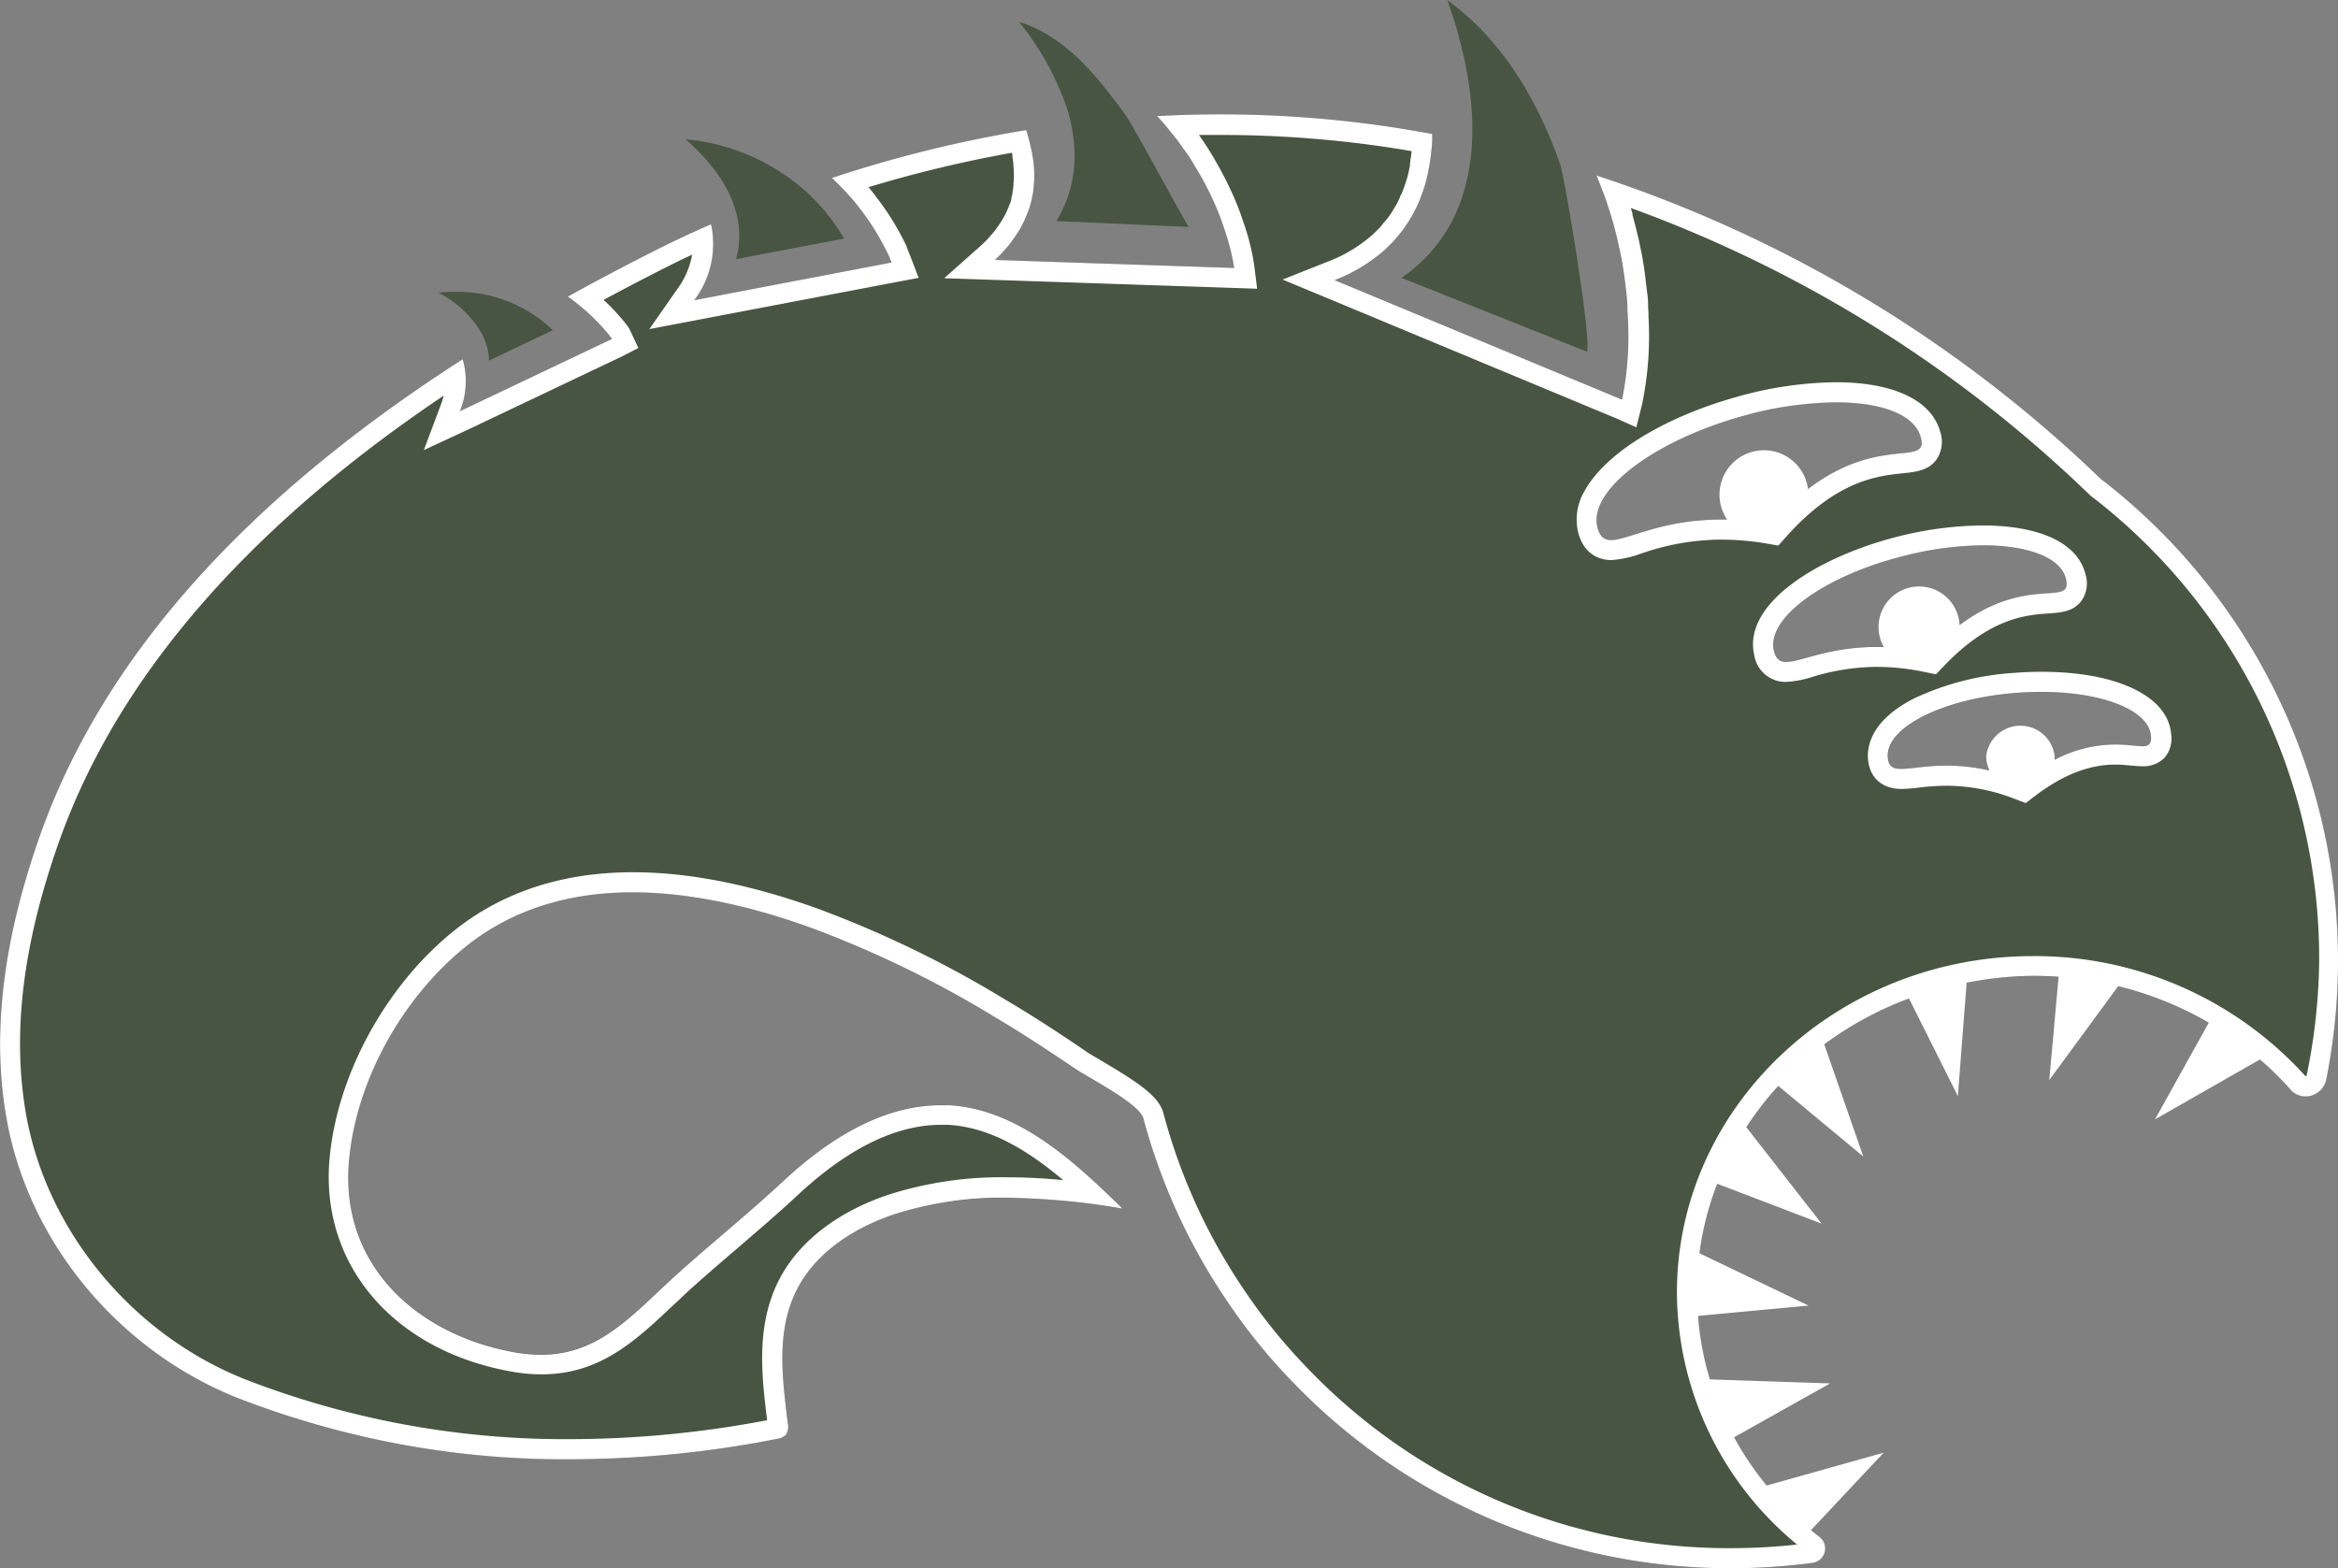<svg xmlns="http://www.w3.org/2000/svg" viewBox="0 0 407.21 273.2"><rect x="0" y="0" width="407.21" height="273.2" fill="#808080" stroke="none"/><title>Aboleth_3</title><g id="aba9b3b7-4cad-483a-b23b-4fa639d4afcf" data-name="Layer 2"><g id="a1849aa0-c883-42fb-92f4-00211bd4c5a9" data-name="Layer 1"><path d="M366.13,83.67a229.06,229.06,0,0,0-88.08-53.1c.35.88.7,1.72,1,2.56.28.66.52,1.36.77,2.06.1.42.24.8.38,1.22.21.63.39,1.26.6,1.89.1.42.24.84.35,1.3.17.7.38,1.4.52,2.1s.32,1.36.46,2c.17.84.35,1.67.45,2.48.11.49.18,1,.25,1.47.14,1.08.27,2.13.38,3.15.11.8.17,1.57.21,2.34,0,.21,0,.42,0,.63,0,.52.07,1,.07,1.47a55.52,55.52,0,0,1-1,14.38L232.44,48.8A28.45,28.45,0,0,0,240.62,44a20.18,20.18,0,0,0,1.58-1.47,9.37,9.37,0,0,0,1.12-1.26,2.85,2.85,0,0,0,.42-.49A15.33,15.33,0,0,0,245,39.07a1.7,1.7,0,0,0,.1-.14c.28-.42.53-.84.77-1.26s.63-1.15.91-1.75c0,0,0-.1.07-.13.24-.56.49-1.12.7-1.68s.31-.88.45-1.33a18.53,18.53,0,0,0,.53-1.86c.14-.56.24-1.15.35-1.71.07-.28.1-.56.14-.81a17.58,17.58,0,0,0,.24-1.88c.07-.6.14-1.19.18-1.79s0-.94,0-1.4c-2.17-.38-4.37-.77-6.61-1.12a201.2,201.2,0,0,0-41.28-2c.74.8,1.44,1.57,2.07,2.38s1.15,1.4,1.68,2.13,1,1.4,1.5,2.1.95,1.47,1.37,2.17.66,1.12,1,1.68.66,1.22,1,1.85.59,1.19.87,1.79A44.21,44.21,0,0,1,213.27,40c.1.28.21.56.28.84a36.7,36.7,0,0,1,1.4,5.84l-41.66-1.4A20.4,20.4,0,0,0,175,43.52a13.6,13.6,0,0,0,1.44-1.79,18.45,18.45,0,0,0,2.59-4.79,7.11,7.11,0,0,0,.45-1.4,9.7,9.7,0,0,0,.32-1.29,9.68,9.68,0,0,0,.24-1.75,17.11,17.11,0,0,0,.11-1.89,20.19,20.19,0,0,0-.11-2,8,8,0,0,0-.1-.84c0-.28-.11-.56-.14-.84a1.73,1.73,0,0,0-.11-.56c-.1-.56-.24-1.15-.38-1.71s-.35-1.33-.56-2h0A220.67,220.67,0,0,0,144.88,31,48.54,48.54,0,0,1,148.69,35a15.15,15.15,0,0,1,1.05,1.32,43.82,43.82,0,0,1,4.38,6.86q.36.73.63,1.26c.35.84.52,1.29.52,1.29L120.92,52.3a16.18,16.18,0,0,0,3.18-11.58,8.63,8.63,0,0,0-.28-1.65c-3.46,1.51-6.89,3.12-10.25,4.83q-7.29,3.68-14.69,7.77a36,36,0,0,1,7.24,6.75,3,3,0,0,0,.35.45l.11.18L80.1,71.64a13.93,13.93,0,0,0,.49-9.06C48.65,83.08,19.4,110.22,6.92,145.66,1.49,161.05-1.72,177.77,1,194.07c3.64,22.15,19.69,41.28,40.47,49.5,29.88,11.79,62.51,13.22,93.82,7.1a2.86,2.86,0,0,0,1.61-.73,2.71,2.71,0,0,0,.32-2c-.95-7.84-2.14-16.16,1.67-23.47,3.43-6.58,10.29-10.81,17.35-13.09,12.6-4,26.24-2.93,39.29-.84-8.57-8.39-18.23-17.28-30.19-18-10.88-.63-20.92,5.74-28.89,13.19-6.09,5.66-12.6,10.88-18.75,16.44-8.85,8-14.94,15.81-28.3,13.33-16.86-3.12-30.05-15.19-28.62-33C61.91,188.41,70,174,80.87,165.11c17.21-14.1,41-10.5,60.34-3.5a186.32,186.32,0,0,1,31.87,15.46c4.86,2.87,9.58,6,14.23,9.13,2.24,1.54,11.13,6.05,11.83,8.61a104.8,104.8,0,0,0,14.51,31.76,99.4,99.4,0,0,0,11.41,14.1,105.48,105.48,0,0,0,76.33,32.53,108.81,108.81,0,0,0,14.3-.94,2.53,2.53,0,0,0,1.19-4.52c-13-10.11-21.3-25.43-21.3-42.57,0-30.43,26.16-55.13,58.49-55.13a60,60,0,0,1,44.84,19.73,3.63,3.63,0,0,0,6.26-1.75,105.86,105.86,0,0,0-39-104.35ZM278.3,92c-1.82-6.33,9.34-15,24.87-19.42s29.56-2.83,31.38,3.5-10.22-2.69-26.1,15.18C287.39,87.66,280.08,98.37,278.3,92ZM309,113.37c-1.4-5.73,8.85-13.15,22.87-16.61s26.59-1.58,28,4.12-9.06-2.72-23.82,12.77C317.27,109.77,310.38,119.11,309,113.37Zm43.27,22.57c-15.74-6-23,1.15-23.41-4s9.48-10.22,22.15-11.23,23.26,2.31,23.68,7.45S367.22,124.53,352.25,135.94Z" style="fill:#485542"/><path d="M366.14,83.67a229.14,229.14,0,0,0-88.08-53.1c.35.88.7,1.72,1,2.56.28.66.53,1.36.77,2.06.11.42.25.81.39,1.22.21.63.38,1.26.59,1.89.11.42.25.84.35,1.3.18.7.39,1.4.53,2.1s.31,1.36.45,2c.18.84.35,1.67.46,2.48.1.49.17,1,.24,1.47.14,1.08.28,2.13.39,3.15.1.8.17,1.57.21,2.34,0,.21,0,.42,0,.63,0,.52.07,1,.07,1.47a55.52,55.52,0,0,1-1,14.38L232.44,48.8A28.64,28.64,0,0,0,240.63,44a20,20,0,0,0,1.57-1.47,8.73,8.73,0,0,0,1.12-1.26,2.47,2.47,0,0,0,.42-.49A13.15,13.15,0,0,0,245,39.07s.07-.1.11-.14c.28-.42.52-.84.77-1.26s.63-1.15.91-1.74c0,0,0-.11.07-.14.24-.56.49-1.12.69-1.68s.32-.88.46-1.33a18.45,18.45,0,0,0,.52-1.86c.14-.56.25-1.15.35-1.71a6.56,6.56,0,0,0,.14-.81,17.63,17.63,0,0,0,.25-1.88c.07-.6.14-1.19.17-1.79s0-.94,0-1.4c-2.17-.38-4.37-.77-6.61-1.12a200.19,200.19,0,0,0-30.29-2.29q-5.51,0-11,.3c.73.8,1.43,1.57,2.06,2.38s1.16,1.4,1.68,2.13,1,1.4,1.51,2.1.94,1.47,1.36,2.17.67,1.12,1,1.68.67,1.22,1,1.85.6,1.19.87,1.79A42.78,42.78,0,0,1,213.27,40a6.89,6.89,0,0,1,.28.84,36.7,36.7,0,0,1,1.4,5.84l-41.66-1.4A20.55,20.55,0,0,0,175,43.52a14.39,14.39,0,0,0,1.43-1.79,18.16,18.16,0,0,0,2.59-4.79,7.64,7.64,0,0,0,.46-1.4,9.62,9.62,0,0,0,.31-1.29,10.69,10.69,0,0,0,.25-1.75,17.09,17.09,0,0,0,.1-1.89,20.13,20.13,0,0,0-.1-2,6,6,0,0,0-.11-.84c0-.28-.1-.56-.14-.84a1.75,1.75,0,0,0-.1-.56c-.11-.56-.25-1.15-.39-1.71s-.35-1.33-.56-2h0A220.39,220.39,0,0,0,144.89,31,50.27,50.27,0,0,1,148.7,35c.38.45.73.87,1.05,1.32a42.89,42.89,0,0,1,4.37,6.86q.38.73.63,1.26c.35.84.53,1.29.53,1.29L120.92,52.3a16.2,16.2,0,0,0,3.19-11.58,9.49,9.49,0,0,0-.28-1.65q-5.2,2.26-10.25,4.83-7.29,3.68-14.69,7.77a36.34,36.34,0,0,1,7.24,6.75,2.43,2.43,0,0,0,.35.45,1.41,1.41,0,0,1,.1.18L80.1,71.64a13.87,13.87,0,0,0,.49-9.06c-31.94,20.5-61.18,47.64-73.67,83.08C1.5,161.05-1.72,177.77,1,194.07c3.63,22.15,19.69,41.28,40.47,49.5a157.2,157.2,0,0,0,57.91,10.65,187.24,187.24,0,0,0,35.91-3.55,2.92,2.92,0,0,0,1.61-.73,2.7,2.7,0,0,0,.31-2c-.94-7.84-2.13-16.16,1.68-23.47,3.43-6.58,10.28-10.81,17.35-13.09a61.79,61.79,0,0,1,19-2.73,128.63,128.63,0,0,1,20.26,1.89c-8.57-8.39-18.22-17.28-30.19-18-.49,0-1,0-1.49,0-10.3,0-19.79,6.12-27.4,13.23-6.09,5.66-12.59,10.88-18.75,16.44-7.7,7-13.32,13.8-23.46,13.8a26.62,26.62,0,0,1-4.84-.47c-16.86-3.12-30.05-15.19-28.61-33C61.91,188.41,70,174,80.87,165.11c8.58-7,18.81-9.66,29.29-9.66s21.36,2.65,31.05,6.16a185.6,185.6,0,0,1,31.87,15.46c4.86,2.87,9.59,6,14.24,9.13,2.24,1.54,11.12,6.05,11.82,8.61a104.82,104.82,0,0,0,14.52,31.76,100,100,0,0,0,11.4,14.1,105.5,105.5,0,0,0,76.33,32.53,107.27,107.27,0,0,0,14.31-.94,2.53,2.53,0,0,0,1.19-4.52c-.5-.39-1-.78-1.47-1.18l12.66-13.49-20.37,5.72a54.17,54.17,0,0,1-5.68-8.41L318.75,241l-20.93-.7a51.35,51.35,0,0,1-2.07-11.06L315,227.44l-19-9.11a52,52,0,0,1,3.1-12.11l18.16,6.94-13.1-16.79a55.05,55.05,0,0,1,5.57-7.19l14.8,12.29-6.8-19.53a59.47,59.47,0,0,1,14.76-8l8.51,17,1.53-19.75A62.22,62.22,0,0,1,354.07,170c1.51,0,3,.05,4.48.16l-1.63,18,12-16.36a60,60,0,0,1,15.78,6.37L375.34,195l18.27-10.43a56.9,56.9,0,0,1,5.31,5.22,3.45,3.45,0,0,0,2.64,1.21,3.69,3.69,0,0,0,3.62-3,105.86,105.86,0,0,0-39-104.35Zm35.61,103.66a.16.16,0,0,1-.15.13l-.07,0a63.52,63.52,0,0,0-47.46-20.9c-34.18,0-62,26.3-62,58.63A57.12,57.12,0,0,0,313,269.07a105.56,105.56,0,0,1-11.57.63,101.41,101.41,0,0,1-73.81-31.47,97,97,0,0,1-11-13.62,101,101,0,0,1-14-30.73c-.78-2.82-4-5.09-10.8-9.1-1-.61-1.92-1.11-2.43-1.46-5.28-3.62-10-6.65-14.42-9.25a188.37,188.37,0,0,0-32.47-15.75c-11.68-4.22-22.53-6.37-32.24-6.37-12.44,0-23,3.52-31.5,10.45-11.8,9.63-20.2,25.25-21.39,39.79-1.47,18.21,11.18,33,31.46,36.7a29.43,29.43,0,0,0,5.48.53c10.14,0,16.28-5.77,22.79-11.89,1-.92,2-1.87,3-2.81,2.69-2.43,5.52-4.86,8.26-7.2,3.48-3,7.09-6.07,10.53-9.28,8.73-8.15,17.14-12.29,25-12.29.43,0,.86,0,1.28,0,7.28.45,13.74,4.37,20,9.63-3.52-.33-6.75-.49-9.82-.49A64.69,64.69,0,0,0,155.15,208c-9,2.91-15.93,8.17-19.38,14.8-4.17,8-3.11,16.82-2.16,24.61a183.68,183.68,0,0,1-34.25,3.3,153.77,153.77,0,0,1-56.63-10.41c-19.89-7.87-34.92-26.25-38.3-46.82-2.29-13.84-.4-29.11,5.79-46.68,10.06-28.53,32.61-54.71,67.06-77.88a13.3,13.3,0,0,1-.46,1.49l-3,8L81.6,74.8l26.48-12.59,3.11-1.58-1.48-3.15a4.37,4.37,0,0,0-.32-.55l-.19-.29-.18-.18-.06-.1-.09-.12a37.34,37.34,0,0,0-3.74-4c3.36-1.81,6.72-3.56,10-5.23,1.76-.9,3.57-1.79,5.42-2.65a14.19,14.19,0,0,1-2.53,5.92l-4.92,7.05,8.44-1.61,34.35-6.54,4.11-.78-1.5-3.91s-.19-.49-.56-1.38l0-.12-.05-.11-.64-1.28a46.23,46.23,0,0,0-4.68-7.34,17.86,17.86,0,0,0-1.19-1.51l-.12-.14a218.64,218.64,0,0,1,25-6c0,.12.05.23.07.34l0,.24,0,.07v0c0,.21.06.42.1.63l0,.21.08.41v.17l0,.18c.05.58.08,1.13.08,1.68a12.56,12.56,0,0,1-.08,1.5v.18a6.41,6.41,0,0,1-.15,1.16l0,.11,0,.11a4.69,4.69,0,0,1-.21.84l0,.12,0,.12a4,4,0,0,1-.22.72l-.08.16-.05.16a15.35,15.35,0,0,1-2.2,4,10.68,10.68,0,0,1-1.14,1.41A16.53,16.53,0,0,1,171,42.65l-6.55,5.82,8.75.29,41.67,1.4,4.08.14-.5-4.06a38.72,38.72,0,0,0-1.5-6.38,9.22,9.22,0,0,0-.34-1,46.37,46.37,0,0,0-2.38-6c-.3-.65-.61-1.29-.91-1.86s-.68-1.32-1.07-2-.68-1.21-1-1.75c-.45-.75-.93-1.53-1.43-2.28-.32-.49-.67-1-1-1.46,1.28,0,2.56,0,3.83,0a197.38,197.38,0,0,1,29.75,2.25q1.74.27,3.45.57v.08a13,13,0,0,1-.21,1.51l0,.13V28c0,.11,0,.23-.06.35l0,.1,0,.1,0,.23c-.08.43-.16.87-.28,1.37a15.7,15.7,0,0,1-.45,1.59c-.12.38-.24.72-.39,1.13s-.25.64-.39,1l-.13.13-.19.56c-.23.49-.48,1-.72,1.38s-.35.6-.54.91l0,0-.21.31a12.43,12.43,0,0,1-1.05,1.4l-.09.11-.13.11-.27.35a5.87,5.87,0,0,1-.79.89,16,16,0,0,1-1.38,1.28,25,25,0,0,1-7.19,4.23l-8,3.17,8,3.32,50.09,20.85L285,74.44l1-4a58.35,58.35,0,0,0,1.12-15.22c0-.49,0-1-.07-1.62l0-.46V53c0-.86-.12-1.73-.23-2.54s-.21-1.85-.34-2.82l-.06-.47c-.07-.52-.15-1-.25-1.56-.12-.85-.3-1.73-.49-2.61-.14-.71-.29-1.42-.44-2s-.25-1.08-.4-1.62l-.15-.58c-.07-.32-.16-.62-.24-.92l-.12-.44,0-.13,0-.12c-.1-.29-.18-.58-.27-.86l0-.09a225.93,225.93,0,0,1,79.87,49.94l.14.13.15.12a101.56,101.56,0,0,1,39.71,80.91A102.62,102.62,0,0,1,401.75,187.33Z" style="fill:#fff"/><path d="M337.9,75.12c-1.55-5.42-8.16-8.53-18.14-8.53a65.68,65.68,0,0,0-17.55,2.63c-12.56,3.56-22.58,9.77-26.15,16.19a9.7,9.7,0,0,0-1.14,7.53c1.17,4.17,4.38,4.63,5.71,4.63a18.57,18.57,0,0,0,5.27-1.16A43.11,43.11,0,0,1,299.83,94a48,48,0,0,1,8,.71l1.91.33,1.29-1.45c8.82-9.93,16-10.68,20.28-11.13,2.4-.25,4.67-.48,6.05-2.53A5.53,5.53,0,0,0,337.9,75.12Zm-23,10.06a7.74,7.74,0,1,0-14.09,5.33h-1c-10.44,0-16.21,3.57-19.2,3.57-1.17,0-1.91-.55-2.34-2.07-1.82-6.33,9.34-15,24.87-19.42a62.15,62.15,0,0,1,16.6-2.5c7.9,0,13.66,2.1,14.78,6C336.08,81.52,327.45,75.63,314.92,85.18Z" style="fill:#fff"/><path d="M378.15,127.88c-.54-6.59-9.4-10.85-22.58-10.85-1.6,0-3.24.07-4.87.2a47.9,47.9,0,0,0-17.28,4.42c-7.46,3.79-8.25,8.26-8.07,10.58.27,3.27,2.46,5.21,5.85,5.21a27.1,27.1,0,0,0,2.9-.22,42.37,42.37,0,0,1,5-.34A33,33,0,0,1,351,139.21l1.82.69,1.54-1.18c4.88-3.71,9.47-5.52,14-5.52a27.44,27.44,0,0,1,2.76.16c.74.07,1.37.12,1.9.12A5.12,5.12,0,0,0,377,132,5.18,5.18,0,0,0,378.15,127.88Zm-5.09,2.1c-1.05,0-2.61-.28-4.66-.28a22.79,22.79,0,0,0-10.55,2.67,5.07,5.07,0,0,0,0-.68,6,6,0,0,0-11.91,0,5.76,5.76,0,0,0,.57,2.53,34.41,34.41,0,0,0-7.47-.84c-3.6,0-6.2.57-7.88.57-1.46,0-2.23-.43-2.36-2-.42-5.18,9.48-10.22,22.14-11.23,1.57-.13,3.1-.19,4.59-.19,10.54,0,18.73,3.13,19.1,7.64C374.78,129.63,374.24,130,373.06,130Z" style="fill:#fff"/><path d="M363.23,100.05c-1.33-5.41-7.87-8.51-17.94-8.51A61.63,61.63,0,0,0,331,93.36c-14.3,3.53-27.64,11.83-25.44,20.84a5.49,5.49,0,0,0,5.55,4.59,17.81,17.81,0,0,0,4.62-.89,39.29,39.29,0,0,1,11.15-1.73,41.57,41.57,0,0,1,8.41.91l1.9.39,1.34-1.4c8.1-8.5,14.45-8.94,18.24-9.2,2.15-.15,4.37-.31,5.78-2.23A5.32,5.32,0,0,0,363.23,100.05Zm-21.93,8.86a7.06,7.06,0,1,0-13.2,3.79l-1.21,0c-8.33,0-13.2,2.61-15.77,2.61-1.12,0-1.8-.49-2.15-1.92-1.4-5.73,8.85-13.15,22.88-16.61A57.38,57.38,0,0,1,345.29,95c7.85,0,13.62,2.08,14.54,5.84C361.06,105.91,353.19,100,341.3,108.91Z" style="fill:#fff"/><path d="M276.3,61.22,244.09,48.41a27.14,27.14,0,0,0,10.32-13.36,35.49,35.49,0,0,0,2-11c.31-8.68-2-17.42-4.3-24,9.57,6.92,15.66,17.41,19.56,28.37C272.62,31.08,277.6,61.73,276.3,61.22Z" style="fill:#485542"/><path d="M184,38.51a21.57,21.57,0,0,0,3.15-11.68,28.35,28.35,0,0,0-1.4-8.22,49.62,49.62,0,0,0-8.25-14.8c8.14,2.52,13.75,9.66,18.56,16.26,1.43,2,10.77,19.45,11,19.46Z" style="fill:#485542"/><path d="M128.2,45.14a15.14,15.14,0,0,0,.11-7.74c0-.09-.05-.2-.08-.29-1.33-5.25-5.17-9.64-8.83-12.85a36.46,36.46,0,0,1,20.23,8.45A33.34,33.34,0,0,1,147,41.57Z" style="fill:#485542"/><path d="M96.28,57.53l-11.1,5.29a10.4,10.4,0,0,0-.69-3.39A9.09,9.09,0,0,0,83.85,58a18.19,18.19,0,0,0-7.48-7,25.58,25.58,0,0,1,3-.16A24.09,24.09,0,0,1,92.59,54.6,23.24,23.24,0,0,1,96.28,57.53Z" style="fill:#485542"/></g></g></svg>